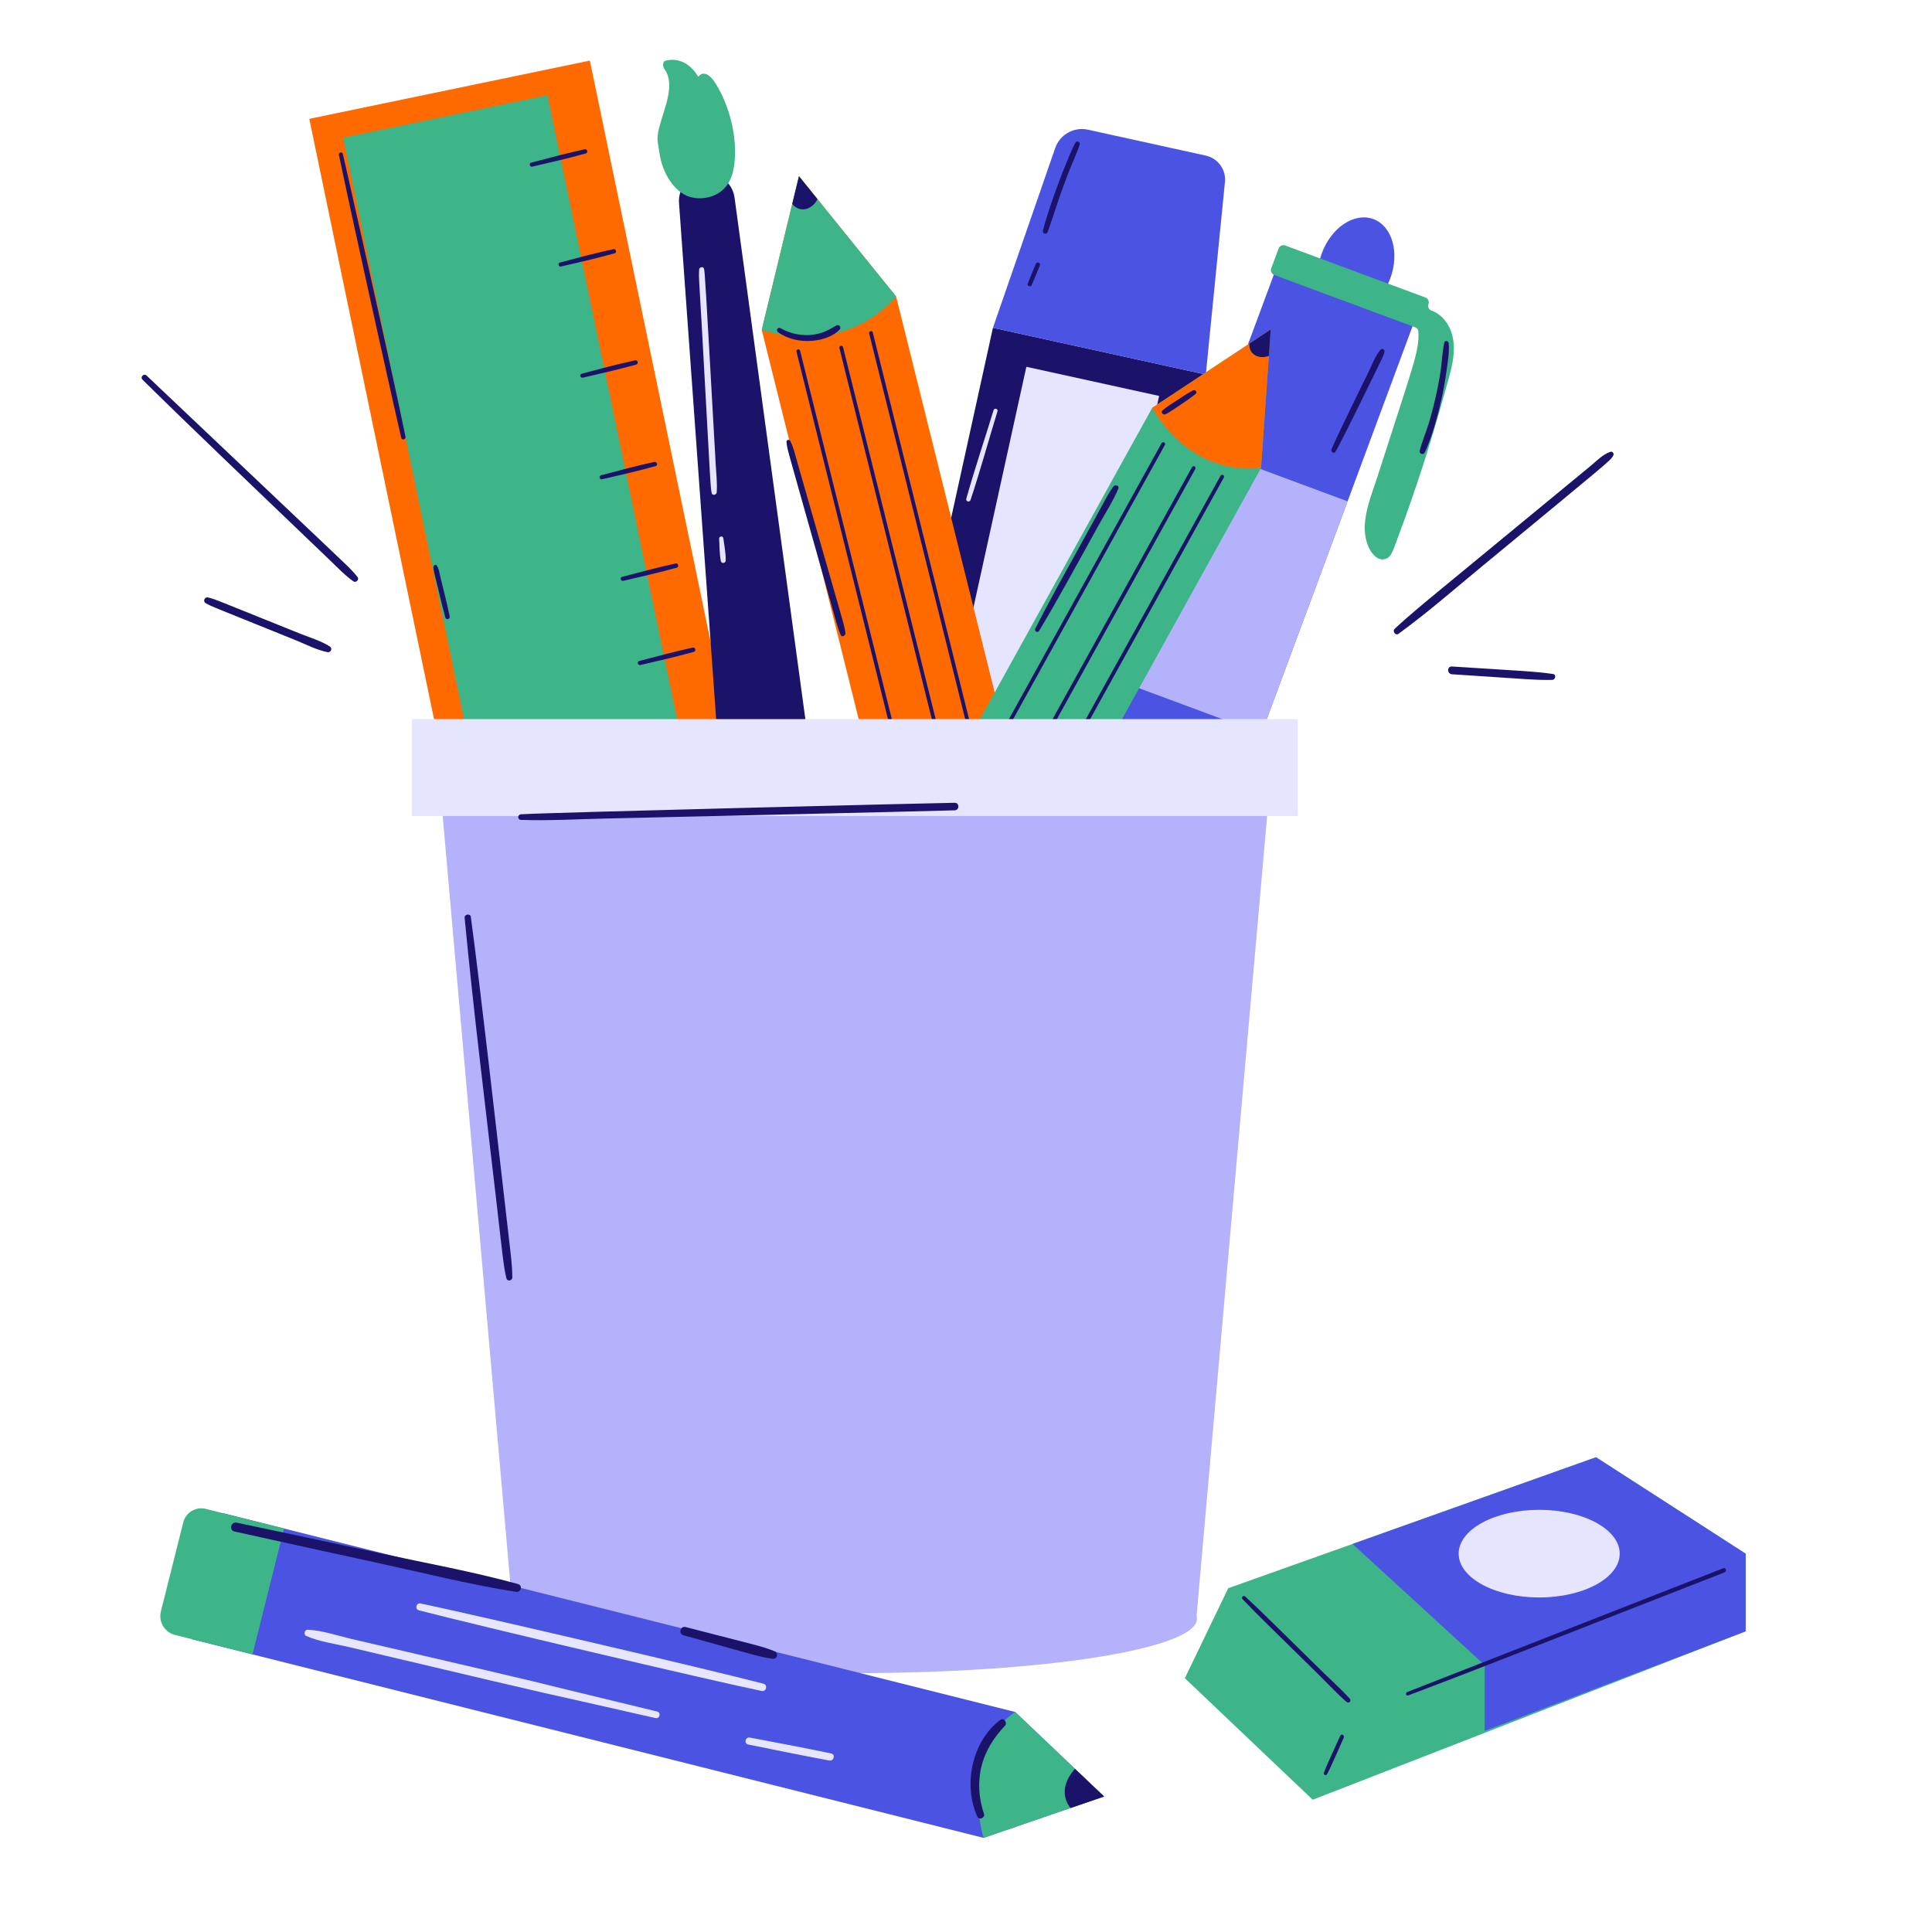 <svg xmlns="http://www.w3.org/2000/svg" width="33" height="33" viewBox="0 0 33 33" fill="none">
  <path d="M20.596 6.398L16.96 5.599L15.101 14.059L18.737 14.859L20.596 6.398Z" fill="#1B136A"/>
  <path d="M20.596 6.398L16.96 5.599L18.024 2.528C18.104 2.297 18.345 2.163 18.583 2.215L20.596 2.658C20.804 2.704 20.944 2.897 20.923 3.109L20.596 6.398Z" fill="#4A53E2"/>
  <path d="M19.799 6.763L17.531 6.265L16.038 13.058L18.306 13.556L19.799 6.763Z" fill="#E5E5FF"/>
  <path d="M10.075 1.035L5.283 2.03L9.243 21.088L14.035 20.093L10.075 1.035Z" fill="#FF6A00"/>
  <path d="M9.351 1.627L5.862 2.353L8.746 16.231L12.235 15.506L9.351 1.627Z" fill="#3EB489"/>
  <path d="M9.984 2.55C9.679 2.618 9.376 2.698 9.074 2.778C9.029 2.79 9.048 2.857 9.092 2.846C9.397 2.776 9.703 2.705 10.004 2.622C10.051 2.61 10.032 2.539 9.984 2.55ZM10.476 4.256C10.171 4.323 9.867 4.403 9.565 4.484C9.521 4.495 9.539 4.563 9.584 4.552C9.889 4.482 10.194 4.411 10.496 4.328C10.543 4.315 10.523 4.245 10.476 4.256ZM10.847 6.155C10.542 6.222 10.238 6.302 9.936 6.383C9.892 6.394 9.911 6.461 9.955 6.451C10.26 6.381 10.566 6.31 10.867 6.227C10.914 6.214 10.894 6.144 10.847 6.155ZM11.177 7.89C10.872 7.957 10.569 8.037 10.266 8.118C10.222 8.13 10.241 8.197 10.285 8.186C10.59 8.116 10.896 8.045 11.197 7.962C11.244 7.949 11.225 7.879 11.177 7.89ZM11.538 9.625C11.233 9.693 10.929 9.773 10.627 9.853C10.583 9.865 10.601 9.932 10.646 9.921C10.951 9.851 11.256 9.78 11.558 9.697C11.605 9.684 11.585 9.614 11.538 9.625ZM11.83 11.062C11.525 11.13 11.222 11.21 10.919 11.29C10.875 11.302 10.894 11.369 10.938 11.359C11.243 11.289 11.549 11.218 11.85 11.135C11.897 11.122 11.877 11.052 11.83 11.062ZM6.926 7.458C6.675 6.22 5.888 2.77 5.856 2.629C5.845 2.586 5.78 2.604 5.789 2.647C6.059 3.939 6.782 7.184 6.853 7.478C6.864 7.526 6.936 7.506 6.926 7.458ZM7.681 10.528C7.635 10.31 7.584 10.106 7.527 9.876C7.51 9.807 7.501 9.728 7.465 9.665C7.449 9.635 7.405 9.65 7.404 9.681C7.401 9.743 7.411 9.751 7.497 10.113C7.532 10.259 7.567 10.404 7.607 10.549C7.62 10.597 7.691 10.577 7.681 10.528Z" fill="#1B136A"/>
  <path d="M23.746 4.758C23.91 4.317 23.781 3.862 23.458 3.742C23.136 3.623 22.742 3.883 22.578 4.324C22.414 4.765 22.543 5.22 22.866 5.34C23.188 5.459 23.582 5.199 23.746 4.758Z" fill="#4A53E2"/>
  <path d="M18.706 20.183C18.033 20.817 17.36 21.452 16.687 22.086C16.57 21.159 16.453 20.231 16.335 19.303C18.147 14.422 19.959 9.54 21.77 4.659L24.14 5.538L18.706 20.183Z" fill="#4A53E2"/>
  <path d="M24.674 6.717C24.76 6.401 24.891 6.048 24.804 5.719C24.755 5.534 24.624 5.365 24.45 5.305C24.405 5.29 24.383 5.239 24.399 5.194C24.416 5.149 24.393 5.099 24.348 5.082L21.952 4.193C21.907 4.176 21.857 4.199 21.84 4.244L21.713 4.585C21.697 4.63 21.72 4.68 21.765 4.697L24.171 5.59C24.203 5.602 24.226 5.631 24.227 5.665C24.244 6.01 24.144 6.217 23.524 8.154C23.432 8.441 23.301 8.746 23.312 9.053C23.325 9.402 23.534 9.636 23.702 9.53C23.773 9.484 23.795 9.399 23.886 9.157C24.185 8.355 24.448 7.542 24.674 6.717Z" fill="#3EB489"/>
  <path d="M23.018 8.563L20.648 7.684L19.175 11.651L21.545 12.531L23.018 8.563Z" fill="#B4B2FA"/>
  <path d="M14.727 19.436L12.762 19.64L11.598 3.466C11.58 3.212 11.767 2.989 12.021 2.963C12.279 2.936 12.512 3.119 12.547 3.377L14.727 19.436Z" fill="#1B136A"/>
  <path d="M12.272 1.509C12.213 1.406 12.14 1.282 12.043 1.261C11.996 1.25 11.956 1.273 11.928 1.312C11.776 1.056 11.551 0.982 11.36 1.04C11.314 1.054 11.32 1.14 11.348 1.178C11.503 1.382 11.405 1.701 11.34 1.908C11.196 2.364 11.223 2.334 11.265 2.619C11.32 2.989 11.526 3.247 11.712 3.335C11.898 3.423 12.138 3.395 12.299 3.281C12.496 3.141 12.54 2.907 12.553 2.688C12.575 2.299 12.461 1.845 12.272 1.509Z" fill="#3EB489"/>
  <path d="M18.725 18.797L16.431 19.369L13.011 5.635C13.223 4.76 13.435 3.885 13.647 3.01C14.2 3.694 14.753 4.379 15.306 5.064C16.445 9.642 17.585 14.22 18.725 18.797Z" fill="#FF6A00"/>
  <path d="M13.011 5.635C13.011 5.635 14.368 6.137 15.306 5.064L13.647 3.01L13.011 5.635Z" fill="#3EB489"/>
  <path d="M13.532 3.483C13.663 3.645 13.875 3.582 13.963 3.401L13.647 3.01L13.532 3.483ZM16.841 13.607C16.827 13.607 16.814 13.597 16.81 13.583L14.846 5.696C14.842 5.679 14.852 5.661 14.87 5.657C14.887 5.653 14.904 5.663 14.908 5.681L16.872 13.567C16.877 13.588 16.862 13.607 16.841 13.607ZM16.333 13.857C16.319 13.857 16.305 13.847 16.302 13.832L14.338 5.946C14.334 5.928 14.344 5.911 14.361 5.907C14.378 5.903 14.396 5.913 14.4 5.93L16.364 13.817C16.369 13.837 16.354 13.857 16.333 13.857ZM15.598 13.917C15.584 13.917 15.571 13.907 15.568 13.892L13.604 6.005C13.599 5.988 13.61 5.971 13.627 5.967C13.644 5.963 13.661 5.973 13.666 5.99L15.63 13.877C15.635 13.897 15.619 13.917 15.598 13.917Z" fill="#1B136A"/>
  <path d="M15.386 19.112L13.528 18.084L19.681 6.966C20.356 6.52 21.031 6.074 21.705 5.629C21.65 6.417 21.595 7.205 21.539 7.994C19.488 11.7 17.437 15.406 15.386 19.112Z" fill="#3EB489"/>
  <path d="M19.681 6.966C19.681 6.966 20.266 8.125 21.539 7.994L21.705 5.629L19.681 6.966Z" fill="#FF6A00"/>
  <path d="M21.34 5.87C21.327 6.056 21.506 6.144 21.674 6.078L21.705 5.628L21.34 5.87ZM17.342 14.559C17.318 14.559 17.302 14.533 17.314 14.511L20.848 8.126C20.856 8.111 20.876 8.105 20.891 8.114C20.907 8.122 20.912 8.142 20.904 8.157L17.37 14.542C17.364 14.553 17.353 14.559 17.342 14.559ZM16.855 14.412C16.831 14.412 16.815 14.386 16.827 14.364L20.361 7.979C20.369 7.964 20.389 7.958 20.404 7.967C20.42 7.975 20.425 7.995 20.417 8.01L16.883 14.396C16.877 14.406 16.866 14.412 16.855 14.412ZM16.336 14.002C16.311 14.002 16.296 13.976 16.308 13.955L19.841 7.569C19.85 7.554 19.869 7.548 19.885 7.557C19.9 7.565 19.906 7.585 19.897 7.6L16.364 13.986C16.358 13.996 16.347 14.002 16.336 14.002ZM18.369 2.437C18.275 2.597 17.924 3.49 17.814 3.941C17.801 3.993 17.877 4.013 17.895 3.963C18.033 3.576 18.086 3.36 18.295 2.837C18.344 2.715 18.404 2.593 18.442 2.468C18.456 2.424 18.392 2.397 18.369 2.437ZM17.737 4.485C17.716 4.479 17.699 4.492 17.691 4.511C17.645 4.622 17.597 4.733 17.554 4.846C17.54 4.883 17.603 4.911 17.62 4.873C17.67 4.76 17.716 4.645 17.763 4.53C17.77 4.512 17.755 4.49 17.737 4.485ZM23.582 5.971C23.485 6.083 23.429 6.248 23.363 6.381C23.298 6.511 22.879 7.361 22.744 7.671C22.724 7.718 22.788 7.76 22.814 7.713C22.974 7.421 23.404 6.54 23.455 6.434C23.616 6.101 23.633 6.081 23.647 6.009C23.654 5.974 23.61 5.94 23.582 5.971ZM24.744 5.862C24.74 5.822 24.68 5.807 24.67 5.852C24.634 6.009 24.631 6.177 24.607 6.337C24.561 6.641 24.486 6.961 24.404 7.233C24.356 7.389 24.29 7.541 24.25 7.698C24.237 7.747 24.307 7.779 24.332 7.733C24.429 7.553 24.622 6.968 24.708 6.333C24.728 6.181 24.759 6.015 24.744 5.862ZM20.378 6.668C20.263 6.731 20.267 6.73 20.114 6.831C20.027 6.887 19.937 6.942 19.858 7.009C19.819 7.041 19.868 7.096 19.909 7.076C19.999 7.029 20.052 6.989 20.296 6.824C20.34 6.794 20.381 6.76 20.424 6.727C20.458 6.699 20.414 6.648 20.378 6.668ZM19.017 8.31C18.899 8.477 18.928 8.457 18.34 9.517C18.116 9.921 17.892 10.325 17.683 10.737C17.661 10.78 17.723 10.818 17.749 10.775C18.054 10.267 18.348 9.727 18.776 8.952C18.886 8.753 19.015 8.556 19.102 8.346C19.124 8.294 19.046 8.271 19.017 8.31ZM14.287 5.559C14.181 5.615 14.054 5.712 13.816 5.723C13.647 5.731 13.478 5.689 13.33 5.605C13.285 5.579 13.249 5.645 13.29 5.674C13.627 5.917 14.144 5.84 14.342 5.63C14.377 5.592 14.333 5.534 14.287 5.559ZM14.336 10.398L13.628 7.928C13.589 7.796 13.56 7.653 13.498 7.53C13.483 7.5 13.431 7.513 13.434 7.547C13.445 7.675 13.464 7.709 13.65 8.38L14.113 10.018C14.298 10.674 14.306 10.722 14.36 10.845C14.382 10.895 14.448 10.855 14.441 10.811C14.421 10.671 14.374 10.534 14.336 10.398Z" fill="#1B136A"/>
  <path d="M12.224 7.917C12.038 4.598 12.04 4.677 12.026 4.595C12.018 4.544 11.943 4.56 11.941 4.606C11.933 4.752 11.942 4.763 11.986 5.557C12.144 8.421 12.134 8.299 12.156 8.421C12.166 8.471 12.238 8.455 12.242 8.409C12.253 8.247 12.233 8.08 12.224 7.917ZM12.356 9.199C12.354 9.179 12.341 9.163 12.32 9.163C12.301 9.163 12.282 9.179 12.283 9.199C12.291 9.294 12.285 9.445 12.313 9.585C12.323 9.633 12.396 9.62 12.396 9.574C12.399 9.441 12.364 9.273 12.356 9.199ZM16.971 7.006C16.817 7.511 16.648 8.01 16.505 8.519C16.491 8.567 16.563 8.586 16.578 8.539C16.744 8.038 16.884 7.529 17.038 7.024C17.051 6.982 16.984 6.963 16.971 7.006Z" fill="#E5E5FF"/>
  <path d="M20.434 27.651H8.77L7.45 12.677H21.755L20.434 27.651Z" fill="#B4B2FA"/>
  <path d="M22.168 12.283H7.036V13.938H22.168V12.283Z" fill="#E5E5FF"/>
  <path d="M8.7 21.217C8.461 19.137 8.193 16.773 8.042 15.66C8.034 15.6 7.93 15.614 7.936 15.674C8.089 17.279 8.289 18.88 8.474 20.481C8.592 21.503 8.6 21.624 8.65 21.835C8.663 21.892 8.75 21.879 8.75 21.822C8.751 21.619 8.723 21.418 8.7 21.217ZM16.307 13.712C15.977 13.716 9.202 13.883 8.897 13.909C8.837 13.914 8.836 14.002 8.897 14.004C9.379 14.022 9.865 13.991 10.347 13.981C10.357 13.981 15.975 13.854 16.307 13.841C16.39 13.838 16.391 13.711 16.307 13.712Z" fill="#1B136A"/>
  <path d="M20.979 27.128C20.732 27.64 20.485 28.153 20.238 28.665C20.966 29.357 21.694 30.049 22.422 30.741C24.887 29.782 27.352 28.823 29.817 27.864V26.538C28.965 25.989 28.113 25.44 27.261 24.891C25.167 25.637 23.073 26.382 20.979 27.128Z" fill="#3EB489"/>
  <path d="M27.261 24.891L23.103 26.372L25.36 28.441V29.564L29.817 27.864V26.538L27.261 24.891Z" fill="#4A53E2"/>
  <path d="M23.055 29.015C22.917 28.861 22.759 28.721 22.611 28.576C21.665 27.648 21.554 27.533 21.269 27.269C21.239 27.241 21.195 27.285 21.224 27.315C21.492 27.596 21.609 27.704 22.543 28.623C22.694 28.772 22.84 28.932 23 29.07C23.038 29.103 23.089 29.053 23.055 29.015ZM22.894 29.646C22.863 29.713 22.651 30.171 22.612 30.282C22.601 30.314 22.651 30.335 22.667 30.305C22.724 30.204 22.923 29.748 22.952 29.68C22.969 29.642 22.913 29.607 22.894 29.646ZM29.436 26.786L24.037 28.901C24.001 28.915 24.016 28.974 24.053 28.959C25.436 28.437 26.28 28.096 29.455 26.858C29.499 26.841 29.48 26.769 29.436 26.786Z" fill="#1B136A"/>
  <path d="M26.291 27.286C27.05 27.286 27.666 26.951 27.666 26.538C27.666 26.124 27.05 25.789 26.291 25.789C25.531 25.789 24.915 26.124 24.915 26.538C24.915 26.951 25.531 27.286 26.291 27.286Z" fill="#E5E5FF"/>
  <path d="M14.607 28.578C17.831 28.578 20.445 28.163 20.445 27.652C20.445 27.14 17.831 26.725 14.607 26.725C11.383 26.725 8.77 27.14 8.77 27.652C8.77 28.163 11.383 28.578 14.607 28.578Z" fill="#B4B2FA"/>
  <path d="M17.34 29.242C17.846 29.723 18.353 30.204 18.859 30.685C18.173 30.921 17.487 31.157 16.8 31.392C12.291 30.26 7.781 29.129 3.271 27.997L3.811 25.847L17.34 29.242Z" fill="#4A53E2"/>
  <path d="M2.748 27.524L3.13 26.004C3.172 25.834 3.346 25.73 3.516 25.773L4.852 26.108L4.313 28.258L2.989 27.926C2.812 27.881 2.704 27.701 2.748 27.524Z" fill="#3EB489"/>
  <path d="M5.986 27.99C5.751 27.935 5.499 27.847 5.257 27.837C5.203 27.834 5.179 27.921 5.23 27.943C5.452 28.042 5.715 28.075 5.951 28.131C10.401 29.183 8.62 28.758 11.196 29.346C11.269 29.363 11.297 29.251 11.224 29.234C8.069 28.474 10.512 29.043 5.986 27.99ZM12.808 29.679C12.732 29.665 12.702 29.781 12.778 29.797C13.24 29.891 13.702 29.985 14.165 30.071C14.244 30.085 14.275 29.966 14.196 29.95C13.734 29.854 13.271 29.766 12.808 29.679ZM7.185 27.388C7.109 27.372 7.08 27.486 7.156 27.506C8.178 27.77 12.08 28.69 13.009 28.883C13.089 28.9 13.12 28.779 13.04 28.759C12.129 28.52 8.228 27.609 7.185 27.388Z" fill="#E6E6FF"/>
  <path d="M16.8 31.392C16.8 31.392 16.347 29.911 17.34 29.242L18.859 30.685L16.8 31.392Z" fill="#3EB489"/>
  <path d="M18.287 30.882C18.287 30.882 18.016 30.603 18.361 30.213L18.859 30.686L18.287 30.882ZM17.087 29.377C16.6 29.741 16.447 30.49 16.695 31.031C16.724 31.095 16.829 31.048 16.807 30.982C16.719 30.723 16.698 30.444 16.763 30.176C16.829 29.905 16.975 29.678 17.165 29.477C17.213 29.427 17.147 29.332 17.087 29.377ZM8.846 27.056C8.058 26.839 7.246 26.694 6.448 26.521C5.647 26.347 4.845 26.178 4.043 26.008C3.945 25.987 3.906 26.138 4.005 26.159C4.805 26.336 5.605 26.513 6.406 26.686C7.205 26.859 8.005 27.062 8.812 27.19C8.899 27.204 8.934 27.08 8.846 27.056ZM11.711 27.791C11.62 27.768 11.585 27.907 11.675 27.932C12.9 28.271 12.96 28.299 13.192 28.333C13.279 28.345 13.306 28.234 13.225 28.202C13.007 28.116 12.94 28.109 11.711 27.791ZM27.508 7.717C27.379 7.759 27.268 7.876 27.165 7.961L24.634 10.046C24.36 10.273 24.082 10.498 23.822 10.741C23.778 10.782 23.837 10.863 23.887 10.826C24.388 10.462 24.857 10.05 25.335 9.656C27.555 7.823 27.508 7.868 27.556 7.78C27.574 7.749 27.545 7.705 27.508 7.717ZM26.528 11.513C26.225 11.468 26.011 11.462 24.8 11.384C24.714 11.379 24.715 11.511 24.8 11.517C26.154 11.606 26.237 11.618 26.514 11.613C26.569 11.611 26.586 11.522 26.528 11.513ZM6.109 9.86C6.011 9.732 5.937 9.67 5.433 9.19L2.504 6.415C2.457 6.371 2.388 6.44 2.434 6.485C3.353 7.391 4.182 8.175 5.636 9.57C5.765 9.694 5.891 9.828 6.038 9.931C6.079 9.959 6.14 9.901 6.109 9.86ZM5.633 11.042C5.485 10.947 5.302 10.893 5.138 10.828C3.65 10.232 3.713 10.247 3.554 10.205C3.497 10.189 3.459 10.272 3.513 10.302C3.641 10.373 3.548 10.327 5.057 10.938C5.23 11.008 5.409 11.103 5.593 11.139C5.651 11.151 5.686 11.076 5.633 11.042Z" fill="#1B136A"/>
</svg>